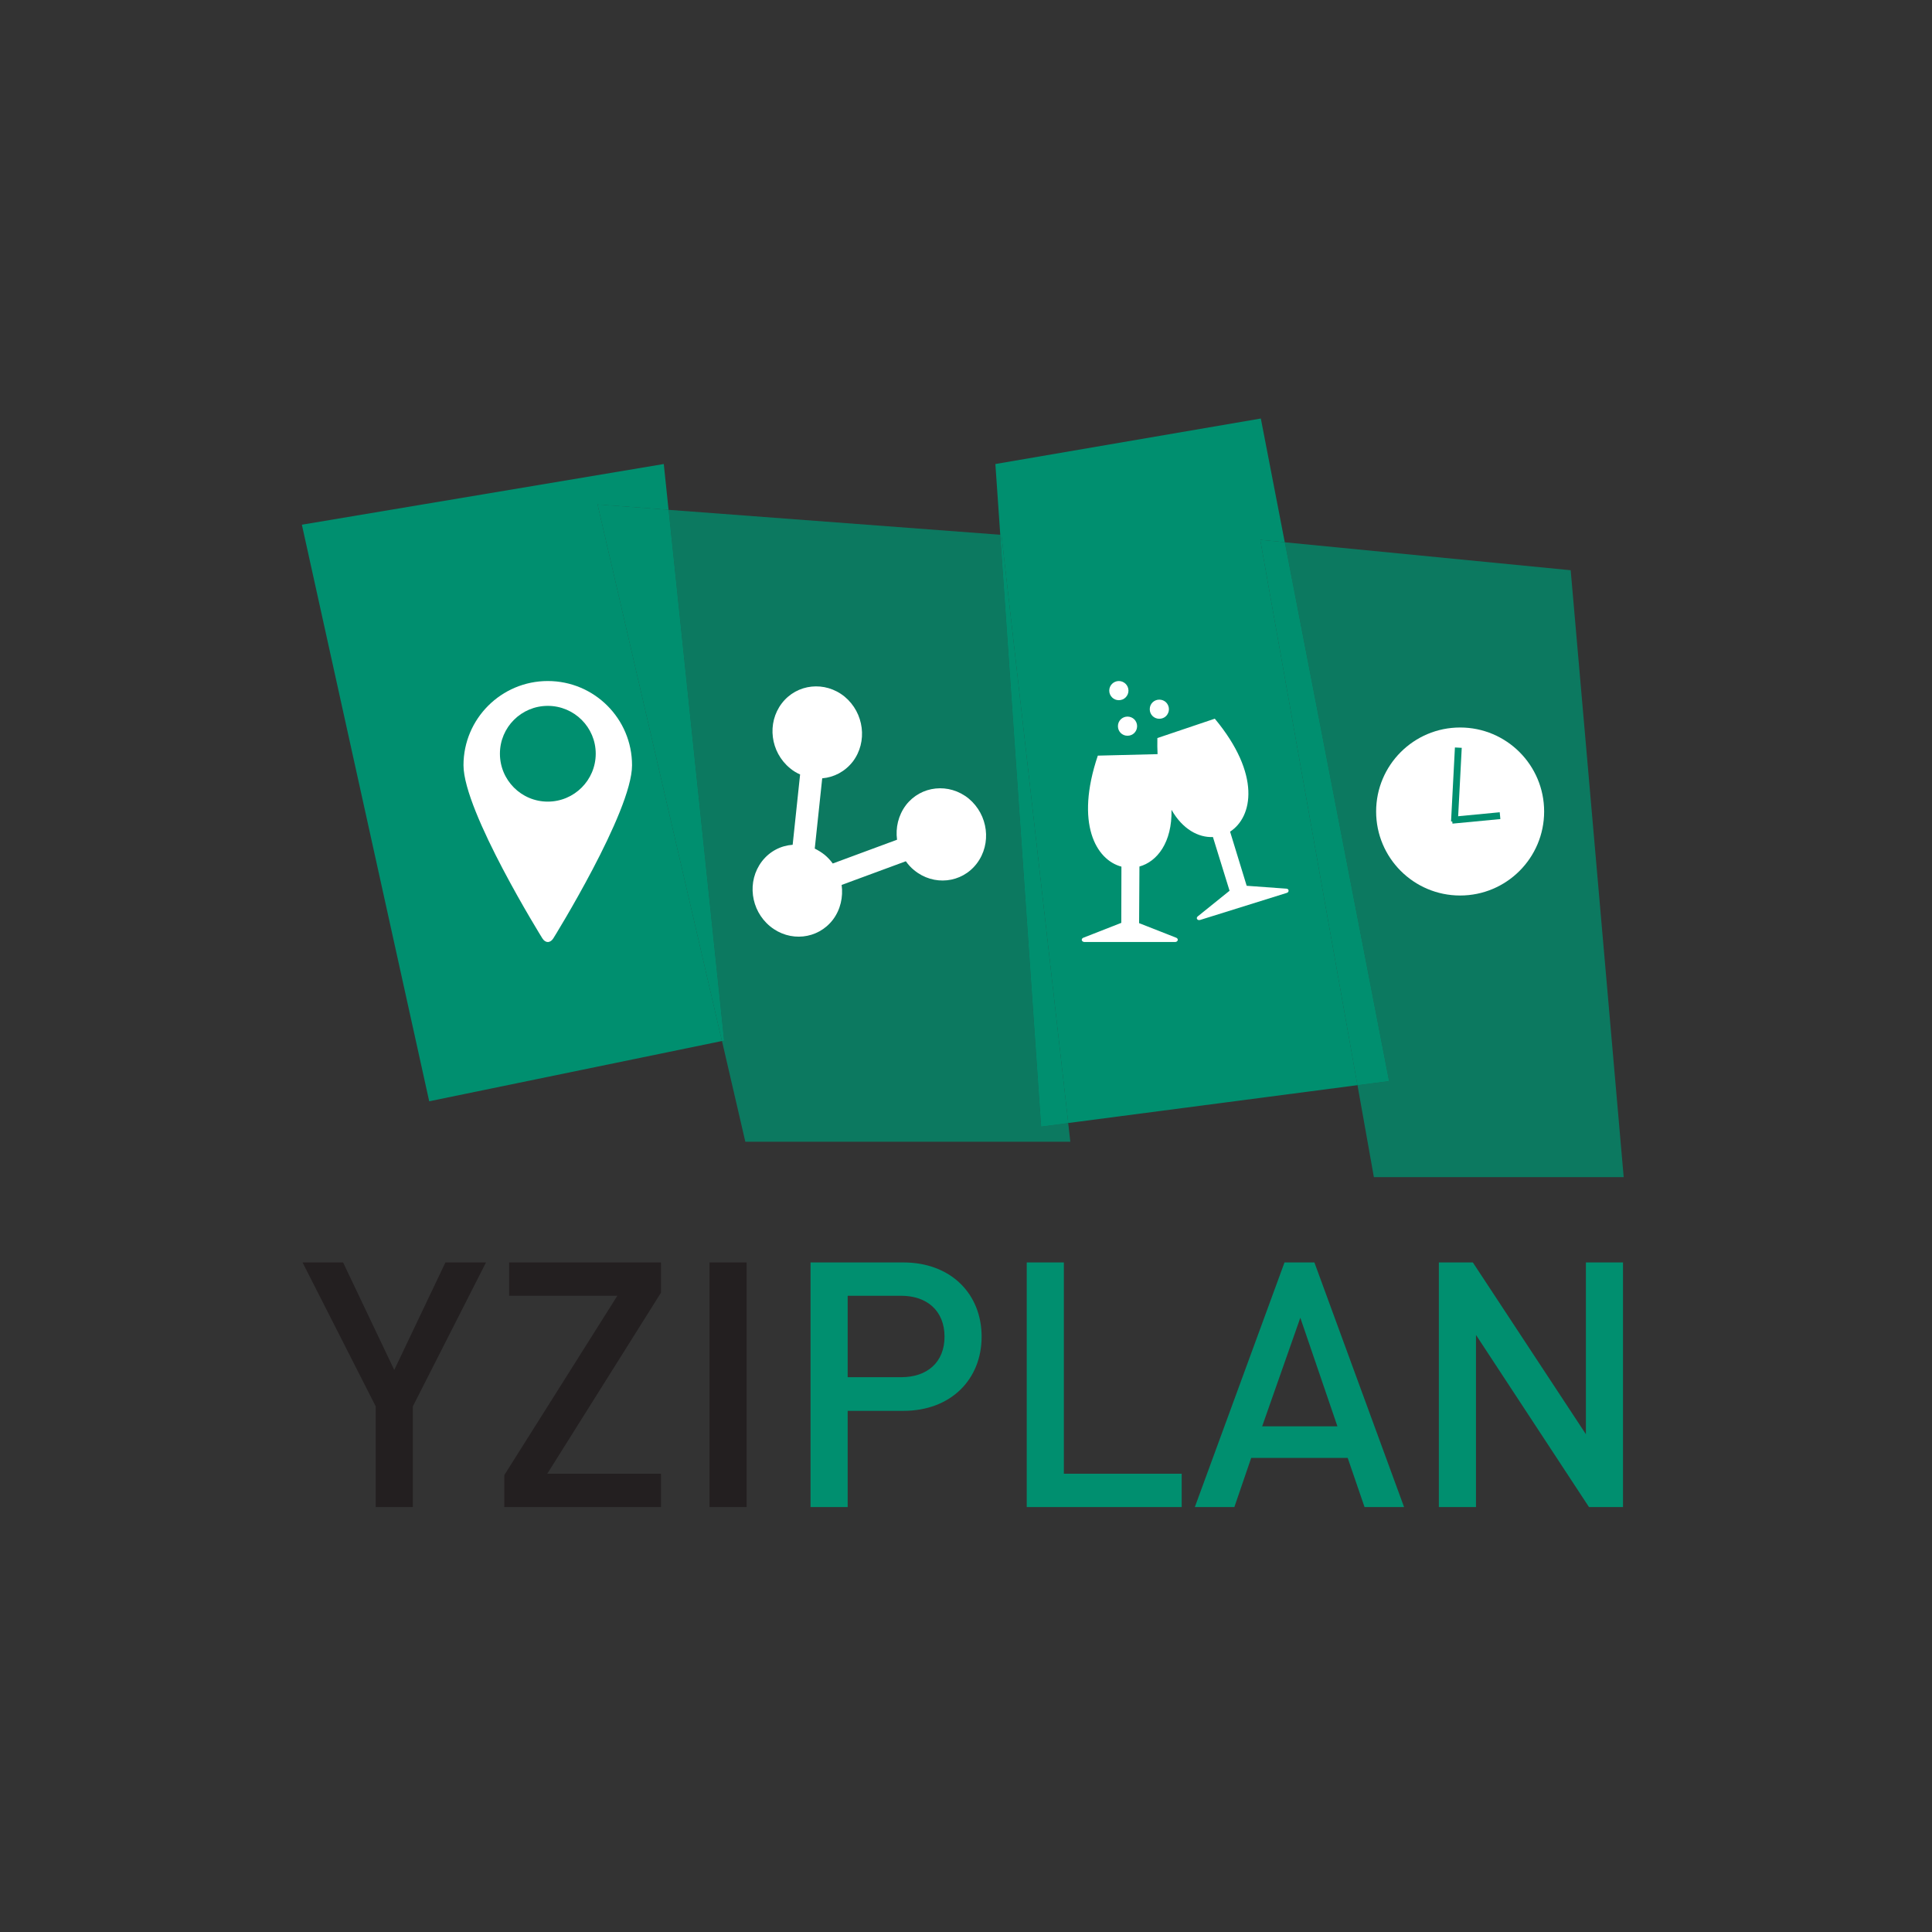 <?xml version="1.0" encoding="utf-8"?>
<!-- Generator: Adobe Illustrator 13.0.0, SVG Export Plug-In . SVG Version: 6.00 Build 14948)  -->
<!DOCTYPE svg PUBLIC "-//W3C//DTD SVG 1.1//EN" "http://www.w3.org/Graphics/SVG/1.1/DTD/svg11.dtd">
<svg version="1.1" id="Calque_1" xmlns="http://www.w3.org/2000/svg" xmlns:xlink="http://www.w3.org/1999/xlink" x="0px" y="0px"
	 width="300px" height="300px" viewBox="0 0 300 300" enable-background="new 0 0 300 300" xml:space="preserve">
<rect x="0" y="0" width="300" height="300" fill="#333333" stroke="none"/>
<g>
	<g>
		<path fill="#231F20" d="M64.106,218.383v15.631h-5.764v-15.631l-11.363-22.352h6.296l7.946,16.697l7.946-16.697h6.3
			L64.106,218.383z"/>
		<path fill="#231F20" d="M78.309,234.014v-4.961l17.552-27.846H79.054v-5.176h23.583v4.695l-17.656,28.111h17.656v5.176H78.309z"/>
		<path fill="#231F20" d="M110.169,234.014v-37.982h5.763v37.982H110.169z"/>
		<path fill="#008F6F" d="M140.264,219.078h-8.638v14.936h-5.765v-37.982h14.403c7.415,0,12.162,4.908,12.162,11.523
			S147.679,219.078,140.264,219.078z M139.946,201.207h-8.32v12.643h8.32c4.003,0,6.72-2.295,6.72-6.295
			S143.949,201.207,139.946,201.207z"/>
		<path fill="#008F6F" d="M159.432,234.014v-37.982h5.764v32.807h18.297v5.176H159.432z"/>
		<path fill="#008F6F" d="M211.885,234.014l-2.615-7.627h-14.986l-2.611,7.627h-6.139l13.924-37.982h4.641l13.924,37.982H211.885z
			 M201.912,204.621l-5.924,16.857h11.686L201.912,204.621z"/>
		<path fill="#008F6F" d="M246.736,234.014l-17.547-26.727v26.727h-5.764v-37.982h5.279l17.555,26.674v-26.674h5.76v37.982H246.736z
			"/>
	</g>
	<g>
		<g>
			<g>
				<polygon fill="#008F6F" points="103.814,79.165 103.737,78.43 103.071,72.053 46.875,81.476 66.647,171.006 112.11,161.648 
					92.798,78.338 				"/>
				<polygon fill="#008F6F" points="195.703,83.834 199.5,84.206 195.781,64.987 154.561,72.053 155.32,83.036 155.496,83.048 
					165.869,174.383 210.791,168.504 				"/>
				<polygon opacity="0.76" fill="#008F6F" points="155.32,83.036 103.814,79.165 112.437,161.582 112.11,161.648 115.736,177.289 
					166.199,177.289 165.869,174.383 161.67,174.934 				"/>
				<polygon fill="#008F6F" points="103.814,79.165 92.798,78.338 112.11,161.648 112.437,161.582 				"/>
				<polygon opacity="0.76" fill="#008F6F" points="103.814,79.165 92.798,78.338 112.11,161.648 112.437,161.582 				"/>
				<polygon fill="#008F6F" points="155.32,83.036 161.67,174.934 165.869,174.383 155.496,83.048 				"/>
				<polygon opacity="0.76" fill="#008F6F" points="155.32,83.036 161.67,174.934 165.869,174.383 155.496,83.048 				"/>
				<polygon opacity="0.76" fill="#008F6F" points="210.791,168.504 213.336,182.785 252.125,182.785 243.895,88.546 199.5,84.206 
					215.684,167.863 				"/>
				<polygon fill="#008F6F" points="210.791,168.504 215.684,167.863 199.5,84.206 195.703,83.834 				"/>
				<polygon opacity="0.76" fill="#008F6F" points="210.791,168.504 215.684,167.863 199.5,84.206 195.703,83.834 				"/>
			</g>
			<g>
				<g>
					<path fill="#FFFFFF" d="M140.663,125.032c-1.183,1.579-1.618,3.516-1.371,5.36l-9.984,3.693
						c-0.359-0.503-0.779-0.944-1.239-1.333c-0.508-0.407-1.018-0.714-1.554-0.984l1.158-10.912c1.822-0.152,3.53-1.036,4.749-2.595
						c2.331-3.07,1.761-7.571-1.266-10.084c-3.048-2.485-7.419-2.014-9.755,1.032c-2.349,3.072-1.782,7.571,1.268,10.077
						c0.49,0.414,1.023,0.731,1.571,0.97l-1.155,10.921c-1.833,0.129-3.565,1.004-4.776,2.578c-2.35,3.079-1.776,7.583,1.273,10.084
						c3.039,2.487,7.401,2.04,9.752-1.029c1.186-1.572,1.61-3.536,1.356-5.398l9.966-3.677c0.361,0.496,0.77,0.971,1.281,1.378
						c3.028,2.505,7.399,2.039,9.733-1.023c2.348-3.074,1.783-7.575-1.252-10.09C147.375,121.52,143.002,121.978,140.663,125.032
						L140.663,125.032z"/>
				</g>
				<g>
					<path fill-rule="evenodd" clip-rule="evenodd" fill="#FFFFFF" d="M176.879,143.346l0.053-8.793
						c2.736-0.756,5.088-3.726,4.979-8.807c1.725,3.026,4.189,4.33,6.432,4.227l2.582,8.342l-4.936,3.977
						c-0.15,0.121-0.195,0.302-0.102,0.425c0.086,0.143,0.277,0.191,0.475,0.131l13.422-4.191c0.193-0.041,0.32-0.203,0.307-0.369
						c0-0.156-0.139-0.285-0.324-0.296l-6.184-0.449l-2.576-8.404c3.514-2.277,4.834-8.873-2.373-17.542
						c-2.977,0.997-5.945,2.01-8.918,3.008c-0.02,0.881-0.008,1.713,0.029,2.498c-3.092,0.086-6.182,0.154-9.277,0.231
						c-3.557,10.531-0.281,16.195,3.666,17.237l-0.021,8.73l-5.9,2.312c-0.178,0.074-0.271,0.232-0.232,0.393
						c0.055,0.16,0.223,0.269,0.422,0.269h14.062c0.199,0,0.367-0.109,0.41-0.269c0.045-0.16-0.051-0.318-0.223-0.393
						L176.879,143.346z M180.014,108.64c0.414,0,0.793,0.164,1.061,0.428c0.26,0.272,0.436,0.639,0.436,1.064
						c0,0.413-0.176,0.776-0.436,1.051c-0.268,0.269-0.646,0.428-1.061,0.428c-0.408,0-0.777-0.159-1.049-0.428
						c-0.273-0.275-0.432-0.638-0.432-1.051c0-0.426,0.158-0.792,0.432-1.064C179.236,108.804,179.605,108.64,180.014,108.64
						L180.014,108.64z M175.076,111.273c0.42,0,0.787,0.167,1.059,0.429c0.268,0.273,0.436,0.646,0.436,1.062
						c0,0.413-0.168,0.781-0.436,1.055c-0.271,0.268-0.639,0.427-1.059,0.427c-0.412,0-0.779-0.159-1.049-0.427
						c-0.273-0.274-0.436-0.642-0.436-1.055c0-0.417,0.162-0.789,0.436-1.062C174.297,111.44,174.664,111.273,175.076,111.273
						L175.076,111.273z M173.732,105.75c0.412,0,0.785,0.172,1.055,0.435c0.268,0.265,0.441,0.64,0.441,1.058
						c0,0.417-0.174,0.778-0.441,1.052c-0.27,0.271-0.643,0.431-1.055,0.431c-0.41,0-0.781-0.16-1.049-0.431
						c-0.271-0.274-0.439-0.635-0.439-1.052c0-0.418,0.168-0.792,0.439-1.058C172.951,105.922,173.322,105.75,173.732,105.75
						L173.732,105.75z"/>
				</g>
				<g>
					<circle fill="#FFFFFF" cx="226.729" cy="126.01" r="13.044"/>
					<g>
						<line fill="none" stroke="#008F6F" stroke-width="1.061" x1="226.449" y1="116.095" x2="225.848" y2="127.582"/>
						<line fill="none" stroke="#008F6F" stroke-width="1.061" x1="232.926" y1="126.656" x2="225.49" y2="127.365"/>
					</g>
				</g>
				<g>
					<path fill-rule="evenodd" clip-rule="evenodd" fill="#FFFFFF" d="M85.059,105.749c-7.212,0-13.088,5.857-13.088,13.077
						c0,7.203,12.243,26.873,12.243,26.873c0.47,0.768,1.236,0.768,1.711,0c0,0,12.218-19.651,12.218-26.873
						C98.144,111.605,92.288,105.749,85.059,105.749L85.059,105.749z M85.059,109.607c4.104,0,7.445,3.32,7.445,7.426
						c0,4.111-3.341,7.443-7.445,7.443c-4.106,0-7.431-3.332-7.431-7.443C77.628,112.927,80.953,109.607,85.059,109.607
						L85.059,109.607z"/>
				</g>
			</g>
		</g>
	</g>
</g>
</svg>

